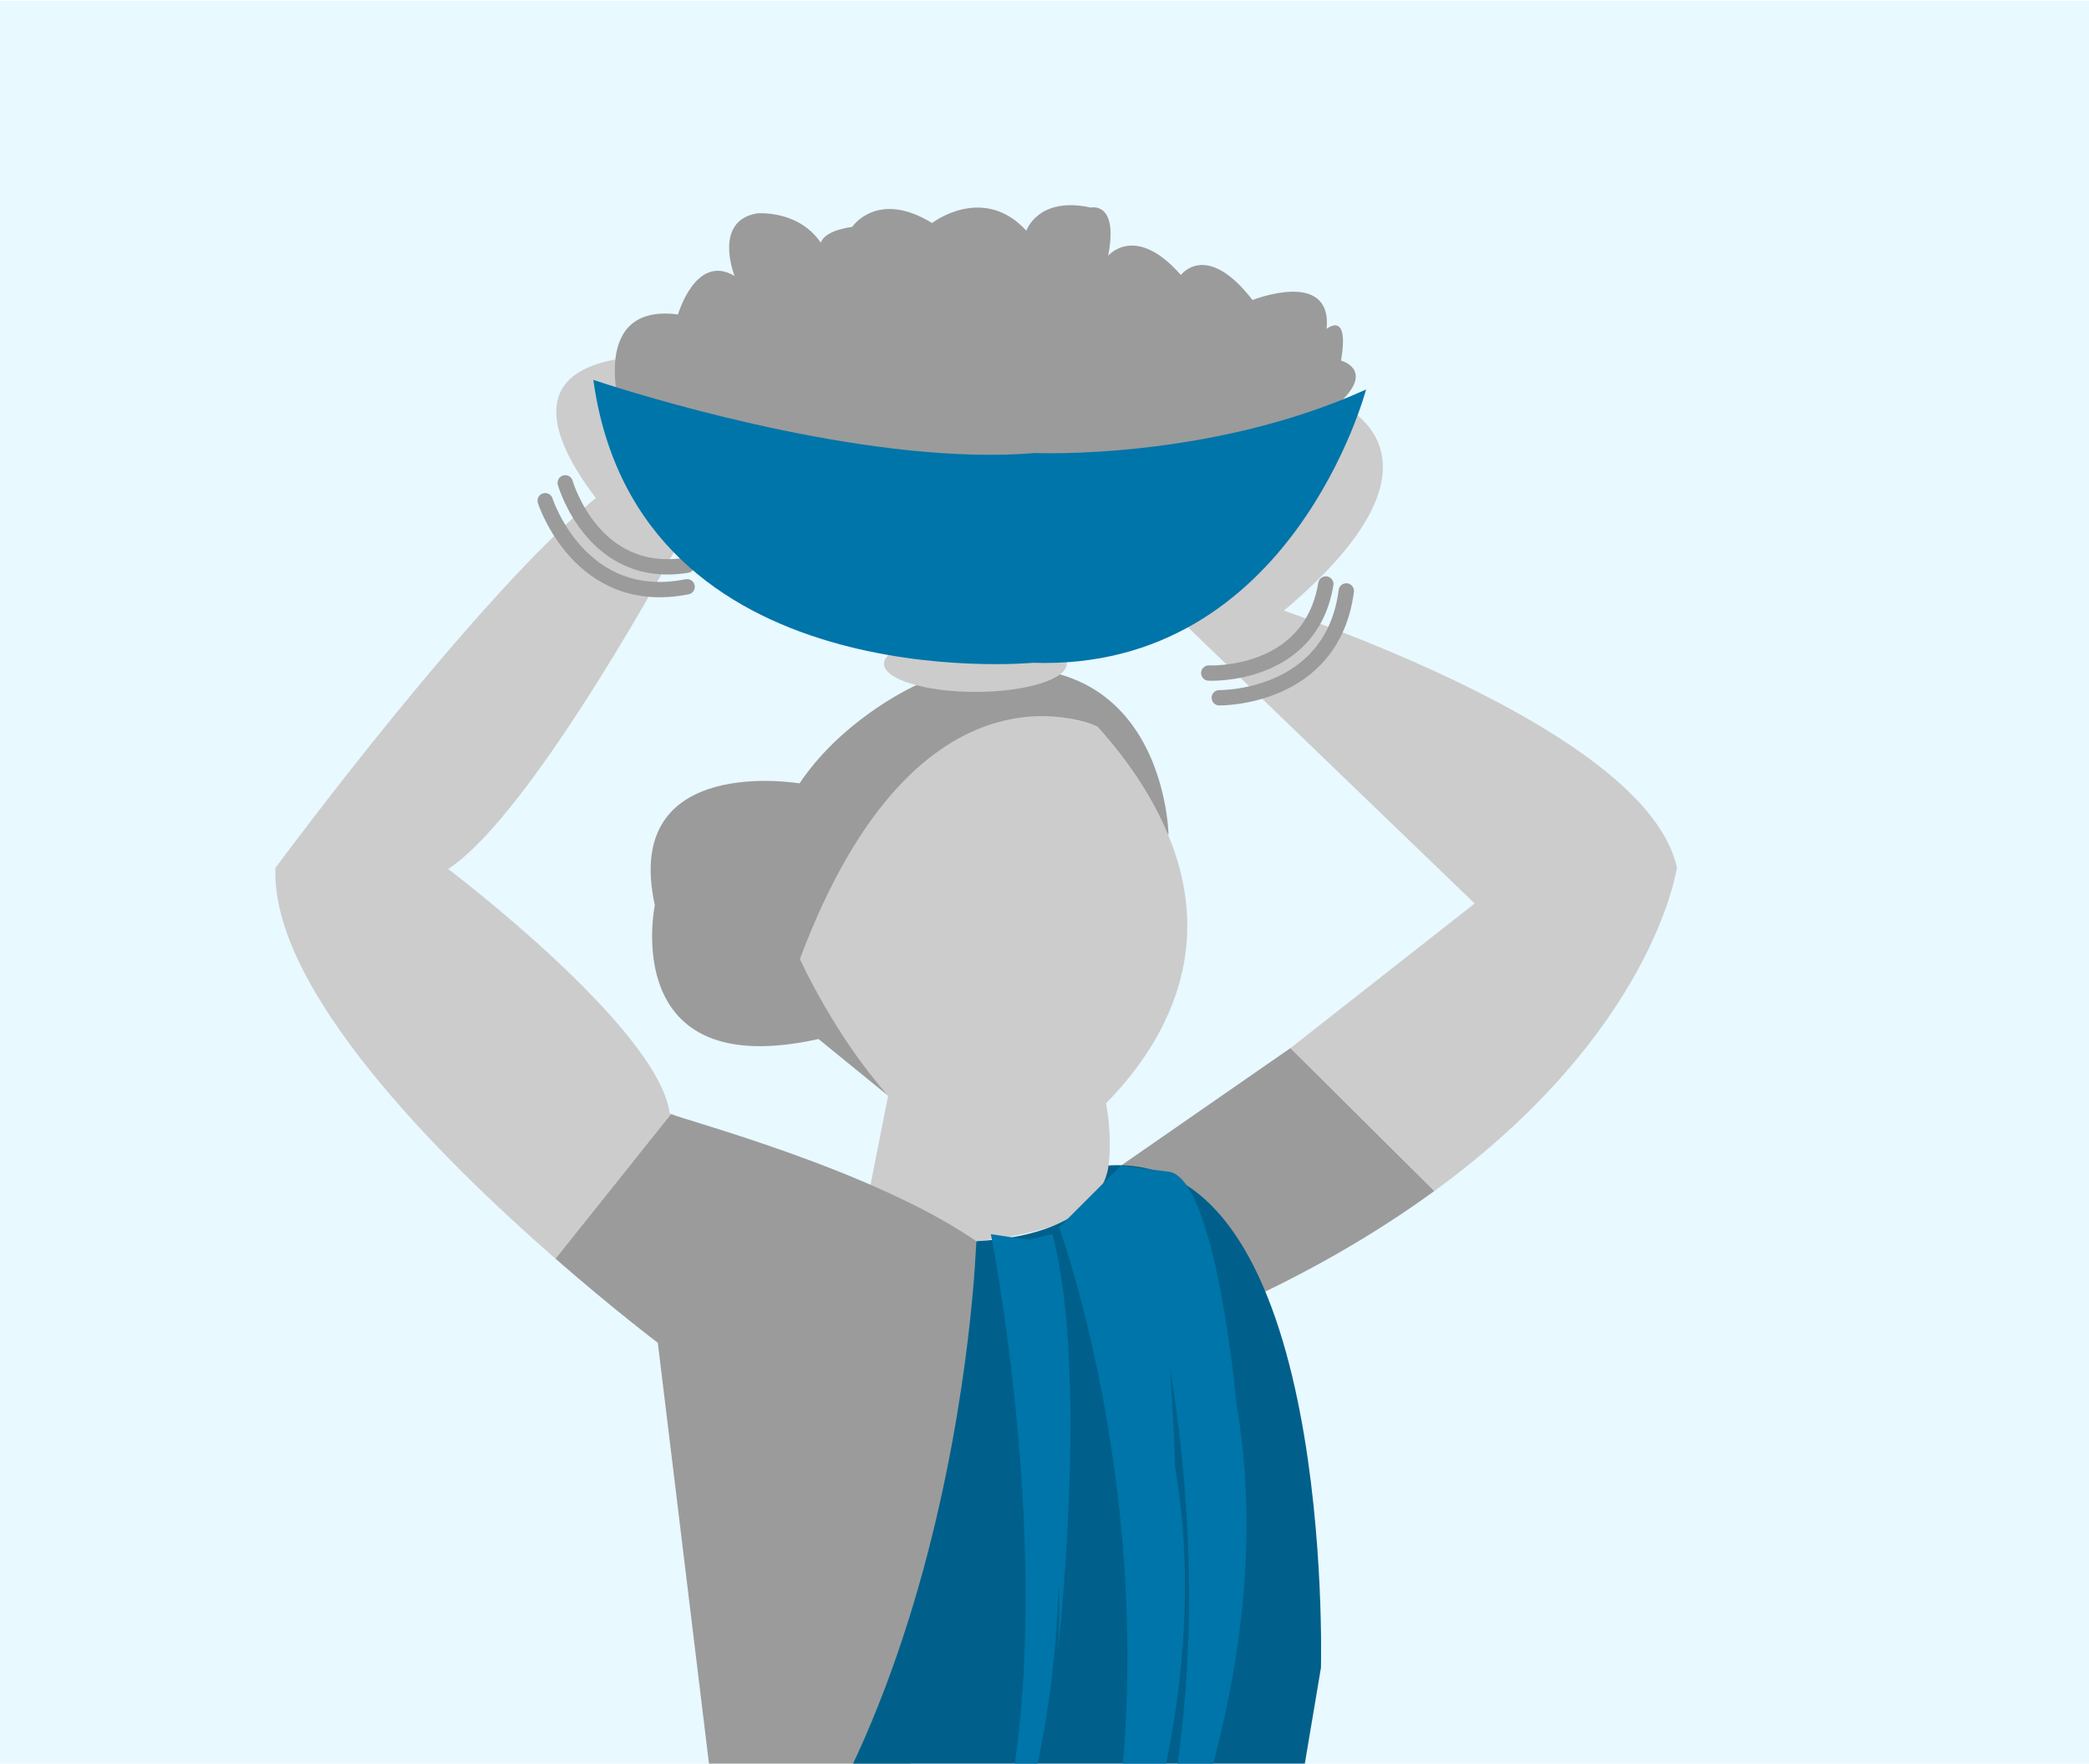 <?xml version="1.0" encoding="utf-8"?>
<!-- Generator: Adobe Illustrator 17.0.0, SVG Export Plug-In . SVG Version: 6.00 Build 0)  -->
<!DOCTYPE svg PUBLIC "-//W3C//DTD SVG 1.1//EN" "http://www.w3.org/Graphics/SVG/1.1/DTD/svg11.dtd">
<svg version="1.1" id="Layer_1" xmlns="http://www.w3.org/2000/svg" xmlns:xlink="http://www.w3.org/1999/xlink" x="0px" y="0px"
	 width="136.222px" height="115px" viewBox="0 0 136.222 115" enable-background="new 0 0 136.222 115" xml:space="preserve">
<g>
	<g>
		<defs>
			<rect id="SVGID_1141_" x="-159.356" y="189.516" width="130" height="115"/>
		</defs>
		<clipPath id="SVGID_2_">
			<use xlink:href="#SVGID_1141_"  overflow="visible"/>
		</clipPath>
		<g clip-path="url(#SVGID_2_)">
		</g>
	</g>
</g>
<g>
	<defs>
		<rect id="SVGID_1449_" x="0" y="0.058" width="136.507" height="115"/>
	</defs>
	<clipPath id="SVGID_4_">
		<use xlink:href="#SVGID_1449_"  overflow="visible"/>
	</clipPath>
	<g clip-path="url(#SVGID_4_)">
		<g>
			<g>
				<defs>
					<polygon id="SVGID_1451_" points="-0.356,-1.484 -0.356,124.516 80.675,124.516 110.409,-1.484 					"/>
				</defs>
				<clipPath id="SVGID_6_">
					<use xlink:href="#SVGID_1451_"  overflow="visible"/>
				</clipPath>
			</g>
			<g>
				<defs>
					<polygon id="SVGID_1453_" points="-1.356,-0.484 -1.356,117.516 136.22,117.516 136.338,-0.484 					"/>
				</defs>
				<clipPath id="SVGID_8_">
					<use xlink:href="#SVGID_1453_"  overflow="visible"/>
				</clipPath>
				<polygon opacity="0.3" clip-path="url(#SVGID_8_)" fill="#B2E9FF" points="-1.356,-2.484 -1.356,124.516 138.589,124.516 
					137.138,-2.484 				"/>
				<g clip-path="url(#SVGID_8_)">
					<defs>
						<polyline id="SVGID_1455_" points="12.644,124.516 140.643,124.516 140.569,-14.484 12.644,-14.484 						"/>
					</defs>
					<clipPath id="SVGID_10_">
						<use xlink:href="#SVGID_1455_"  overflow="visible"/>
					</clipPath>
				</g>
			</g>
		</g>
		<g>
			<defs>
				<polygon id="SVGID_1457_" points="-1.356,1.516 -1.356,119.516 136.22,119.516 135.735,1.516 				"/>
			</defs>
			<clipPath id="SVGID_12_">
				<use xlink:href="#SVGID_1457_"  overflow="visible"/>
			</clipPath>
		</g>
		<g>
			<defs>
				<polygon id="SVGID_1459_" points="-1.356,-0.484 -1.356,119.516 138.589,119.516 137.138,-0.484 				"/>
			</defs>
			<clipPath id="SVGID_14_">
				<use xlink:href="#SVGID_1459_"  overflow="visible"/>
			</clipPath>
			<g clip-path="url(#SVGID_14_)">
				<path fill="#CCCCCC" d="M41.447,35.409c0,0-10.45-10.016-1.64-11.904c8.81-1.887,4.165,10.533,4.165,10.533L41.447,35.409z"/>
				<path fill="#9B9B9B" d="M52.159,51.087c0,0-11.641-2.01-9.458,7.934c0,0-2.425,11.641,10.671,8.731"/>
				<path fill="#CCCCCC" d="M57.914,71.45l-1.226,6.209l6.975,3.276c0,0,5.43-0.458,7.428-2.243
					c2.036-1.819,1.033-6.748,1.033-6.748s-3.406,0.992-4.928,1.409c-2.84,0.778-5.095-1.06-6.584-1.908
					C59.808,70.989,57.914,71.45,57.914,71.45z"/>
				<path fill="#CCCCCC" d="M76.167,54.429c-0.931-2.222-2.367-4.565-4.606-7.05c0,0-16.448-6.635-19.402,15.158
					c-0.356,2.628,2.261,5.001,5.756,8.912c2.562,2.868,5.784,5.155,9.281,4.438C67.196,75.887,81.691,67.605,76.167,54.429z"/>
				<path fill="#9B9B9B" d="M73.078,76.02l6.126,9.72c5.852-2.545,10.521-5.306,14.332-8.081l-9.383-9.318L73.078,76.02z"/>
				<path fill="#CCCCCC" d="M109.349,56.568c-2.183-9.943-30.309-18.306-30.309-18.306l-2.036,2.196l19.16,18.456l-12.01,9.427
					l9.383,9.318C107.886,67.21,109.349,56.568,109.349,56.568z"/>
				<path fill="#CCCCCC" d="M43.67,72.602c-0.728-5.578-14.446-15.936-14.446-15.936c5.578-3.638,15.067-21.306,15.067-21.306
					s5.335-8.003-1.698-5.335c-0.945,0.359-2.081,1.101-3.34,2.117c-8.106,6.544-21.291,24.454-21.291,24.454
					c-0.322,7.895,10.767,18.939,18.262,25.481l7.537-9.434C43.724,72.626,43.67,72.602,43.67,72.602z"/>
				<path fill="#9B9B9B" d="M36.224,82.076c3.786,3.305,6.671,5.482,6.671,5.482l3.578,29.426
					c0.728,2.911,12.149-1.108,12.149-1.108c7.033-6.791,5.039-34.941,5.039-34.941c-6.766-4.666-18.97-7.876-19.902-8.292
					L36.224,82.076z"/>
				<path fill="#9B9B9B" d="M40.448,26.716c0,0-2.071-6.965,3.765-6.212c0,0,1.161-4.016,3.687-2.51c0,0-1.428-3.577,1.459-4.079
					c0,0,3.891-0.377,4.895,3.577c0,0-2.447-2.134,1.318-2.698c0,0,1.632-2.447,5.208-0.251c0,0,3.326-2.573,6.15,0.502
					c0,0,0.753-2.267,4.204-1.51c0,0,1.82-0.435,1.13,3.142c0,0,1.764-2.134,4.741,1.255c0,0,1.659-2.259,4.671,1.632
					c0,0,5.208-2.071,4.832,1.883c0,0,1.506-1.255,0.941,2.071c0,0,2.073,0.535,0.127,2.526l-5.649,3.438l-11.483,1.503
					l-10.919,0.502l-12.989-1.694L40.448,26.716z"/>
				<path fill="#00608B" d="M63.662,80.935c0,0-1.184,39.174-23.856,52.998c0,0,9.442,36.65,39.03,23.069
					c0,0-1.414,3.243,7.301-48.246c0,0,0.934-33.727-13.86-32.757C72.277,76,72.172,80.477,63.662,80.935z"/>
				<path fill="#0075A9" d="M64.614,80.477c0,0,7.377,36.805-4.483,50.077c0,0,10.841-8.471,8.675-37.716
					c0,0-0.352-11.848-1.128-11.902"/>
				<path fill="#0075A9" d="M67.193,80.809c0,0,2.394,20.032,1.778,26.959c0,0,2.082-18.103-0.344-27.291L67.193,80.809z"/>
				<path fill="#0075A9" d="M73.078,76.02c0,0,11.25,30.67-1.987,58.222c0,0,13.237-21.241,9.543-42.636
					c0,0-1.317-14.825-4.436-15.206L73.078,76.02z"/>
				<path fill="#0075A9" d="M69.062,80.036c0,0,11.25,30.67-1.987,58.222c0,0,13.237-21.241,9.543-42.636
					c0,0-0.42-19.222-3.54-19.602L69.062,80.036z"/>
				<path fill="#9B9B9B" d="M71.561,47.379c2.239,2.484,3.675,4.828,4.606,7.05l0.031-0.029c0,0-0.271-15.025-16.52-9.689
					c0,0-16.734,7.518-6.306,23.04l4.543,3.698l0,0c-3.494-3.912-5.756-8.912-5.756-8.912C59.92,41.801,71.561,47.379,71.561,47.379
					z"/>
				<path fill="#CCCCCC" d="M69.184,42.639c0.236-0.198,0.384-0.41,0.384-0.633c0-1.019-2.67-1.845-5.964-1.845
					c-3.294,0-5.964,0.826-5.964,1.845c0,0.224,0.148,0.435,0.384,0.633c-0.236,0.198-0.384,0.41-0.384,0.633
					c0,1.019,2.67,1.845,5.964,1.845c3.294,0,5.964-0.826,5.964-1.845C69.567,43.048,69.419,42.837,69.184,42.639z"/>
				<path fill="none" stroke="#9B9B9B" stroke-linecap="round" stroke-miterlimit="10" d="M36.858,31.485
					c0,0,1.813,6.379,7.947,5.369"/>
				<path fill="none" stroke="#9B9B9B" stroke-linecap="round" stroke-miterlimit="10" d="M35.552,32.651
					c0,0,2.249,7.012,9.254,5.611"/>
				<path fill="none" stroke="#9B9B9B" stroke-linecap="round" stroke-miterlimit="10" d="M78.823,43.888
					c0,0,6.623,0.328,7.634-5.806"/>
				<path fill="none" stroke="#9B9B9B" stroke-linecap="round" stroke-miterlimit="10" d="M79.509,45.5c0,0,7.363,0.118,8.282-6.966
					"/>
				<path fill="#CCCCCC" d="M87.124,26.22c0,0,8.953,3.449-3.817,13.94l-2.022,0.62l-3.862-0.62l2.985-4.751"/>
				<path fill="#0075A9" d="M38.691,24.771c0,0,0.326,0.111,0.919,0.3c3.683,1.171,17.669,5.334,27.884,4.469
					c0,0,11.358,0.502,21.586-4.142c0,0-4.832,18.386-21.712,17.821C67.368,43.219,41.577,45.666,38.691,24.771z"/>
			</g>
		</g>
	</g>
</g>
</svg>
